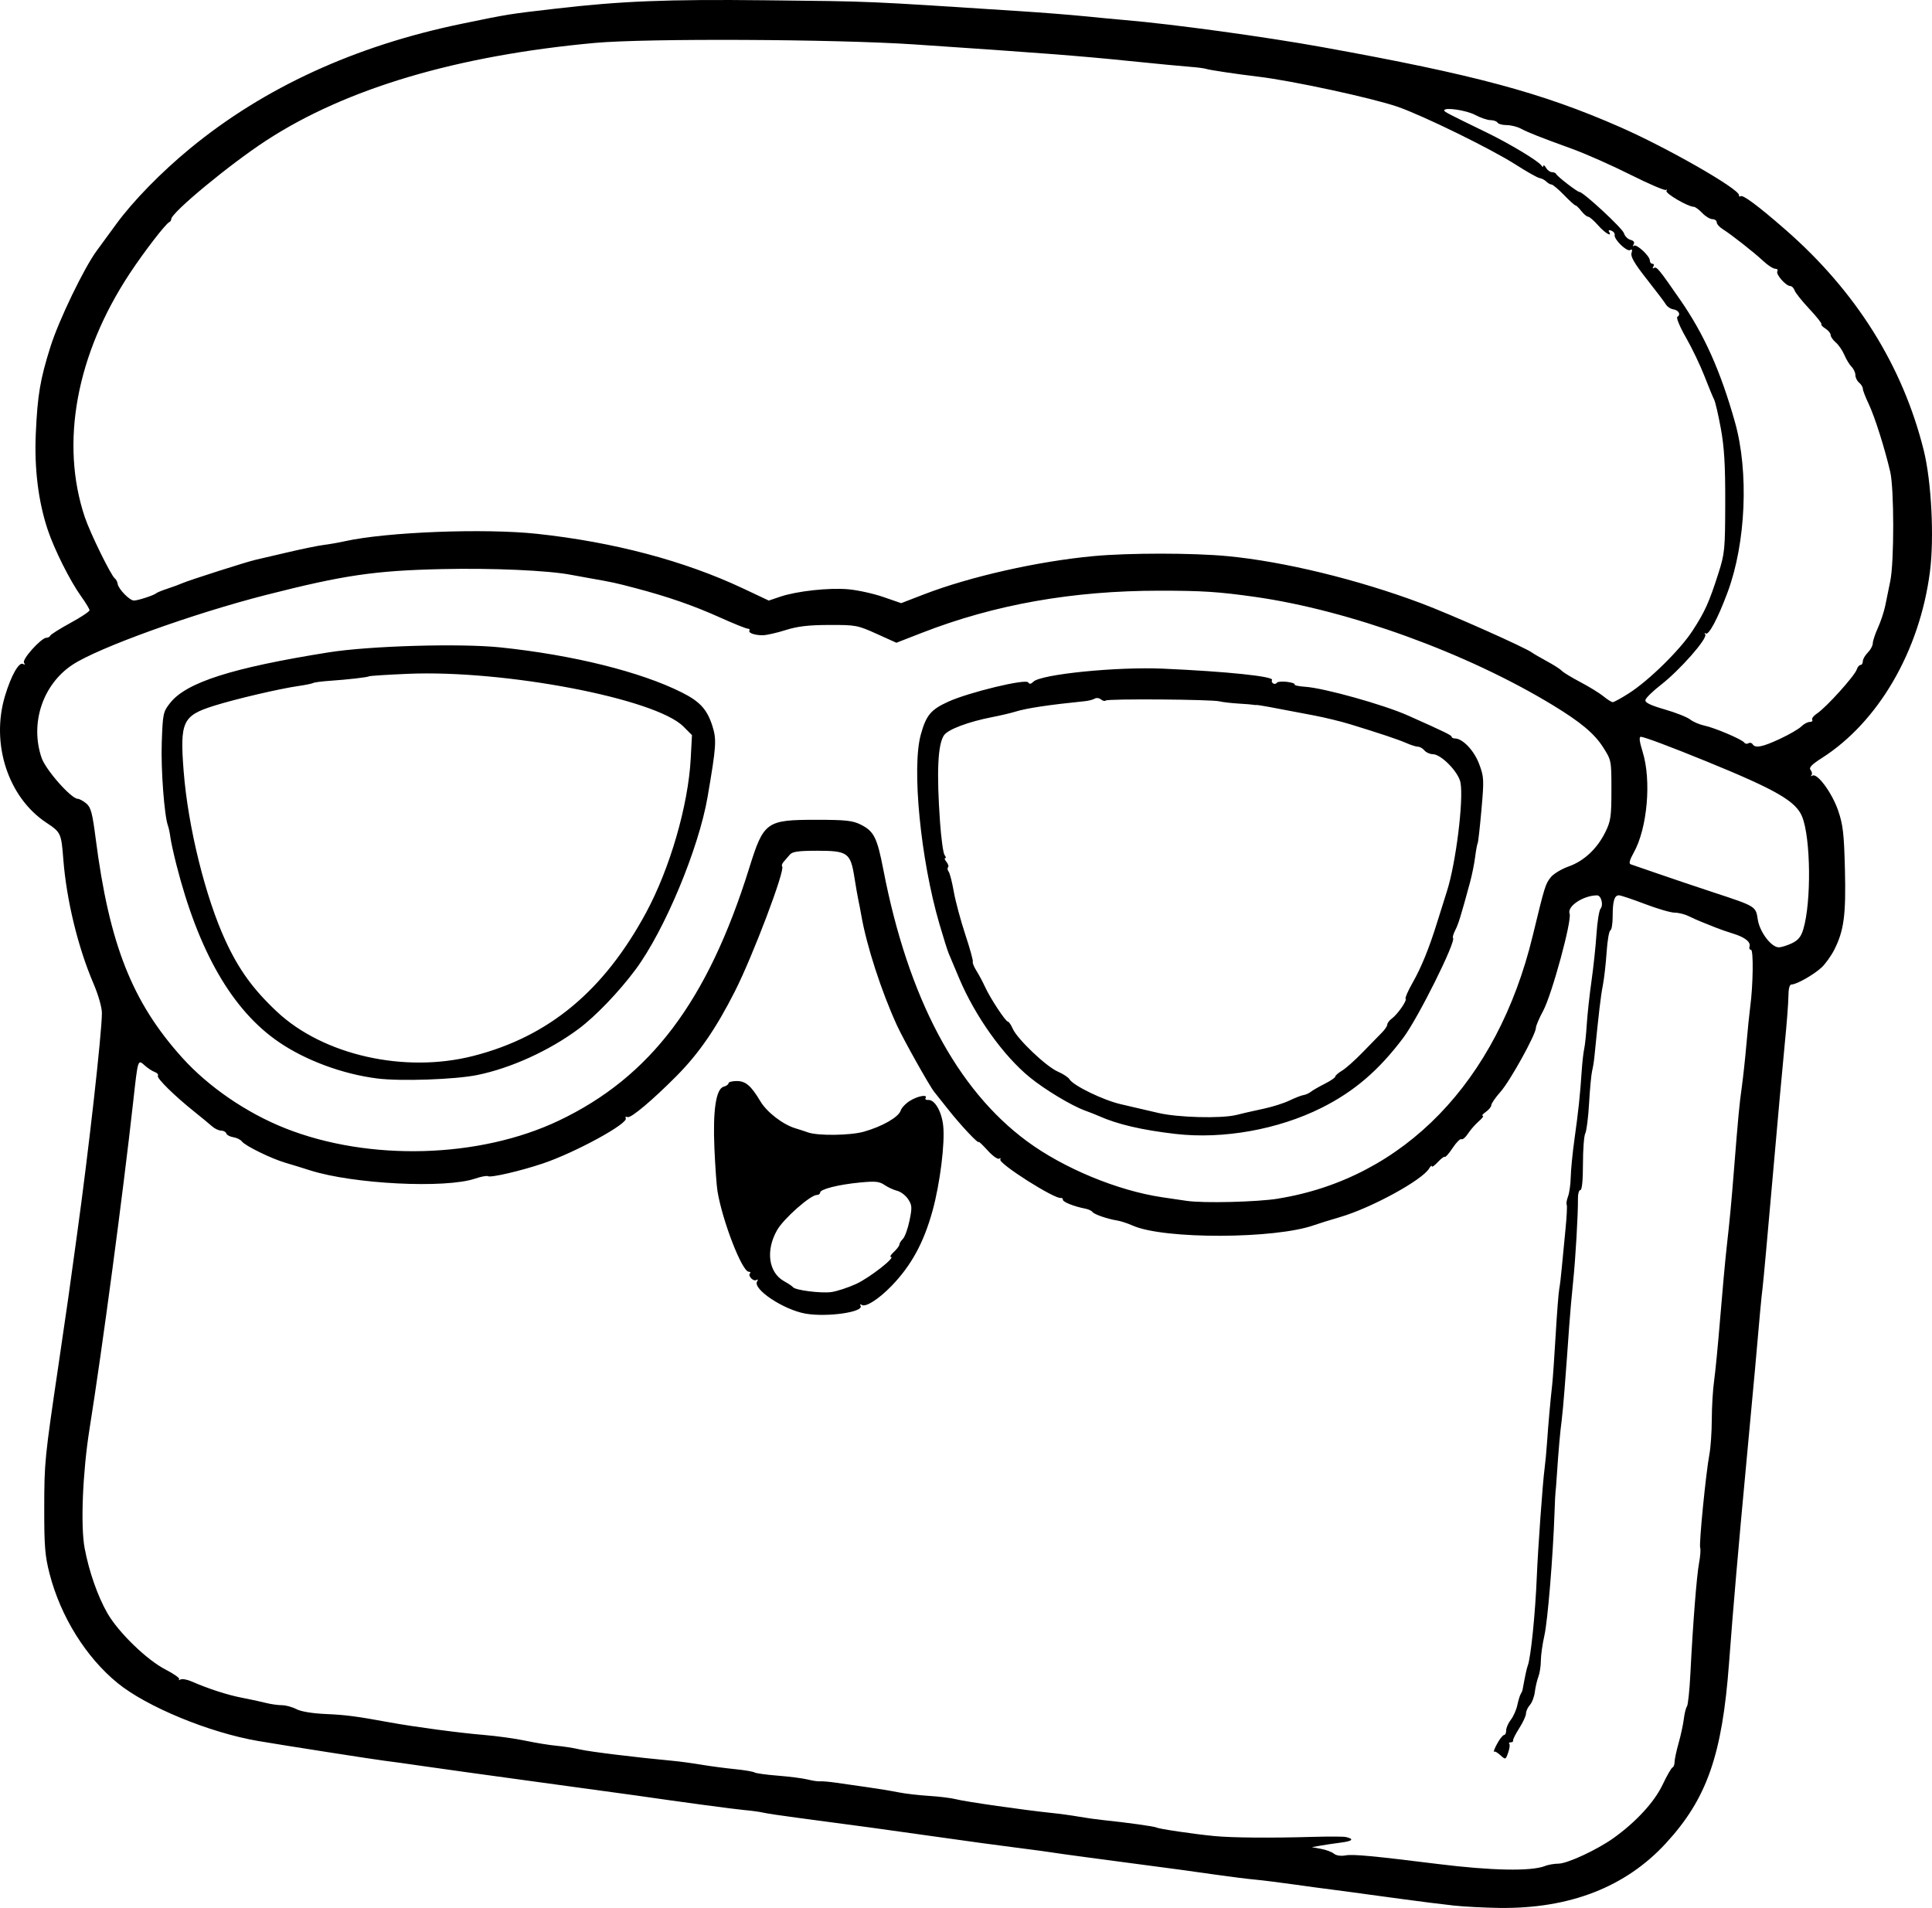 <?xml version="1.0" encoding="UTF-8" standalone="no"?>
<!-- Created with Inkscape (http://www.inkscape.org/) -->

<svg
   width="206.397mm"
   height="203.83mm"
   viewBox="0 0 206.397 203.83"
   version="1.1"
   id="svg5"
   xml:space="preserve"
   xmlns="http://www.w3.org/2000/svg"
   xmlns:svg="http://www.w3.org/2000/svg"><defs
     id="defs2" /><g
     id="layer1"
     transform="translate(12.966,-1.844)"><path
       style="fill:#000000;stroke-width:0.265"
       d="m 142.25,205.409 c -1.164,-0.126 -3.486,-0.417 -5.159,-0.647 -1.673,-0.23 -3.459,-0.472 -3.969,-0.536 -0.509,-0.064 -1.283,-0.171 -1.72,-0.236 -0.437,-0.065 -1.389,-0.191 -2.117,-0.28 -0.728,-0.088 -2.573,-0.338 -4.101,-0.554 -1.528,-0.216 -3.373,-0.446 -4.101,-0.51 -0.728,-0.064 -2.633,-0.304 -4.233,-0.532 -1.601,-0.228 -3.268,-0.462 -3.704,-0.519 -9.254,-1.221 -13.085,-1.737 -13.626,-1.833 -0.364,-0.065 -2.15,-0.305 -3.969,-0.535 -1.819,-0.229 -5.331,-0.708 -7.805,-1.063 -4.532,-0.65 -10.241,-1.431 -15.61,-2.133 -1.601,-0.209 -3.208,-0.452 -3.572,-0.538 -0.364,-0.087 -1.256,-0.209 -1.984,-0.272 -1.06,-0.092 -6.938,-0.883 -11.642,-1.567 -0.437,-0.064 -5.14,-0.708 -10.451,-1.432 -5.312,-0.724 -10.907,-1.5 -12.435,-1.726 -1.528,-0.225 -3.285,-0.469 -3.905,-0.541 -0.991,-0.115 -11.077,-1.692 -13.558,-2.119 -5.221,-0.899 -11.902,-3.658 -15.008,-6.198 -3.375,-2.76 -6.069,-7.091 -7.247,-11.652 -0.495,-1.916 -0.58,-2.954 -0.574,-7.011 0.007,-4.94 0.043,-5.299 1.528,-15.346 0.495,-3.347 0.964,-6.562 1.042,-7.144 0.078,-0.582 0.498,-3.618 0.932,-6.747 1.233,-8.871 2.656,-21.551 2.658,-23.669 2.65e-4,-0.607 -0.383,-1.943 -0.91,-3.175 -1.649,-3.853 -2.87,-8.882 -3.21,-13.225 -0.221,-2.827 -0.256,-2.902 -1.832,-3.948 -4.071,-2.703 -5.933,-8.428 -4.4,-13.529 0.656,-2.185 1.501,-3.677 1.932,-3.412 0.193,0.119 0.228,0.068 0.097,-0.144 -0.224,-0.362 1.853,-2.662 2.404,-2.662 0.176,0 0.359,-0.102 0.408,-0.226 0.049,-0.125 1.011,-0.731 2.139,-1.347 1.128,-0.616 2.051,-1.228 2.051,-1.36 0,-0.132 -0.414,-0.816 -0.92,-1.52 -1.155,-1.608 -2.842,-4.974 -3.543,-7.071 -1.01,-3.02 -1.447,-6.543 -1.277,-10.302 0.185,-4.114 0.463,-5.76 1.565,-9.262 0.888,-2.821 3.578,-8.402 4.944,-10.256 0.454,-0.617 1.39,-1.895 2.079,-2.841 C 1.236,23.332 4.248,20.248 7.35,17.697 15.246,11.201 24.964,6.739 36.332,4.39 c 5.041,-1.042 4.993,-1.034 10.007,-1.615 7.08,-0.821 11.979,-1.017 22.49,-0.901 11.746,0.13 10.164,0.062 27.252,1.167 2.256,0.146 5.292,0.385 6.747,0.532 1.455,0.147 3.42,0.332 4.366,0.413 5.179,0.441 14.997,1.787 21.167,2.903 16.249,2.939 23.378,4.855 31.75,8.532 5.04,2.213 12.7,6.595 12.7,7.264 0,0.156 0.071,0.212 0.159,0.124 0.218,-0.218 1.891,1.026 4.801,3.568 7.549,6.594 12.528,14.538 14.778,23.579 0.827,3.323 1.133,9.372 0.657,13.009 -1.102,8.43 -5.492,15.991 -11.524,19.85 -1.135,0.726 -1.429,1.039 -1.218,1.294 0.153,0.185 0.191,0.434 0.083,0.553 -0.108,0.119 -0.057,0.137 0.112,0.04 0.52,-0.298 2.097,1.847 2.746,3.736 0.519,1.51 0.629,2.459 0.724,6.274 0.122,4.867 -0.102,6.559 -1.141,8.602 -0.333,0.655 -0.944,1.506 -1.357,1.891 -0.825,0.768 -2.667,1.813 -3.196,1.813 -0.222,0 -0.337,0.424 -0.343,1.257 -0.004,0.691 -0.18,2.983 -0.391,5.093 -0.211,2.11 -0.799,8.599 -1.307,14.42 -0.508,5.821 -0.986,11.06 -1.062,11.642 -0.121,0.933 -0.32,3.071 -0.811,8.731 -0.076,0.873 -0.484,5.278 -0.908,9.79 -0.857,9.121 -1.435,15.805 -1.864,21.564 -0.734,9.84 -2.363,14.489 -6.746,19.251 -4.301,4.673 -10.256,6.994 -17.727,6.907 -1.601,-0.018 -3.863,-0.136 -5.027,-0.262 z m 9.818,-4.211 c 0.367,-0.14 1.02,-0.254 1.452,-0.254 0.946,0 4.122,-1.473 5.88,-2.728 2.399,-1.711 4.372,-3.855 5.249,-5.703 0.458,-0.966 0.934,-1.795 1.057,-1.844 0.123,-0.049 0.224,-0.311 0.224,-0.582 0,-0.272 0.194,-1.185 0.432,-2.028 0.238,-0.844 0.489,-2.011 0.559,-2.593 0.07,-0.582 0.219,-1.177 0.332,-1.323 0.112,-0.146 0.277,-1.72 0.367,-3.499 0.267,-5.324 0.668,-10.441 0.927,-11.826 0.134,-0.716 0.187,-1.449 0.118,-1.629 -0.142,-0.371 0.614,-8.024 0.989,-9.998 0.135,-0.714 0.249,-2.384 0.252,-3.71 0.003,-1.326 0.115,-3.185 0.249,-4.131 0.134,-0.946 0.428,-3.982 0.653,-6.747 0.225,-2.765 0.529,-6.099 0.676,-7.408 0.356,-3.178 0.499,-4.695 0.799,-8.467 0.451,-5.663 0.563,-6.85 0.826,-8.731 0.142,-1.019 0.367,-3.102 0.5,-4.63 0.133,-1.528 0.314,-3.314 0.403,-3.969 0.308,-2.268 0.36,-6.085 0.082,-6.085 -0.147,0 -0.219,-0.148 -0.159,-0.328 0.164,-0.492 -0.482,-1.012 -1.729,-1.392 -0.613,-0.187 -1.472,-0.486 -1.908,-0.665 -0.437,-0.179 -1.091,-0.442 -1.455,-0.582 -0.364,-0.141 -0.999,-0.424 -1.411,-0.629 -0.412,-0.205 -1.086,-0.372 -1.499,-0.372 -0.412,0 -1.842,-0.417 -3.176,-0.926 -1.335,-0.509 -2.582,-0.926 -2.773,-0.926 -0.485,0 -0.667,0.613 -0.667,2.249 0,0.776 -0.112,1.451 -0.249,1.5 -0.137,0.049 -0.317,1.1 -0.399,2.337 -0.082,1.237 -0.266,2.844 -0.409,3.572 -0.221,1.125 -0.417,2.79 -0.903,7.673 -0.043,0.437 -0.152,1.091 -0.241,1.455 -0.089,0.364 -0.233,1.903 -0.32,3.421 -0.087,1.518 -0.269,2.968 -0.406,3.224 -0.137,0.255 -0.248,1.722 -0.248,3.26 0,1.744 -0.103,2.796 -0.273,2.796 -0.15,0 -0.268,0.387 -0.262,0.86 0.021,1.663 -0.255,6.443 -0.516,8.93 -0.145,1.382 -0.334,3.526 -0.42,4.763 -0.086,1.237 -0.192,2.725 -0.236,3.307 -0.044,0.582 -0.162,2.13 -0.261,3.44 -0.099,1.31 -0.237,2.796 -0.305,3.304 -0.159,1.172 -0.349,3.323 -0.504,5.692 -0.066,1.019 -0.136,1.912 -0.156,1.984 -0.019,0.073 -0.065,1.025 -0.102,2.117 -0.159,4.68 -0.73,11.636 -1.082,13.179 -0.209,0.919 -0.381,2.131 -0.381,2.695 0,0.564 -0.119,1.337 -0.264,1.719 -0.145,0.382 -0.316,1.116 -0.38,1.632 -0.064,0.515 -0.302,1.143 -0.53,1.394 -0.227,0.251 -0.413,0.658 -0.413,0.904 0,0.246 -0.323,0.951 -0.718,1.567 -0.395,0.616 -0.693,1.209 -0.661,1.318 0.031,0.109 -0.082,0.198 -0.252,0.198 -0.17,0 -0.239,0.07 -0.154,0.155 0.085,0.085 0.032,0.508 -0.119,0.939 -0.266,0.764 -0.287,0.772 -0.8,0.308 -0.29,-0.262 -0.573,-0.447 -0.631,-0.41 -0.215,0.136 -0.042,-0.355 0.374,-1.058 0.236,-0.4 0.523,-0.728 0.637,-0.728 0.114,0 0.208,-0.222 0.208,-0.493 0,-0.271 0.223,-0.777 0.495,-1.124 0.272,-0.347 0.584,-1.048 0.693,-1.557 0.109,-0.509 0.271,-1.045 0.361,-1.191 0.09,-0.146 0.174,-0.324 0.188,-0.397 0.326,-1.754 0.447,-2.316 0.57,-2.646 0.328,-0.877 0.806,-5.592 0.965,-9.525 0.119,-2.927 0.632,-10.073 0.824,-11.474 0.083,-0.602 0.202,-1.861 0.265,-2.798 0.126,-1.867 0.368,-4.58 0.556,-6.233 0.066,-0.582 0.232,-2.963 0.368,-5.292 0.137,-2.328 0.308,-4.531 0.38,-4.895 0.073,-0.364 0.194,-1.376 0.271,-2.249 0.076,-0.873 0.253,-2.712 0.393,-4.086 0.14,-1.374 0.201,-2.584 0.136,-2.69 -0.065,-0.105 -5.3e-4,-0.501 0.143,-0.88 0.144,-0.379 0.274,-1.311 0.288,-2.073 0.015,-0.761 0.195,-2.591 0.402,-4.066 0.417,-2.981 0.598,-4.687 0.768,-7.24 0.063,-0.946 0.183,-2.017 0.267,-2.381 0.084,-0.364 0.208,-1.539 0.275,-2.611 0.067,-1.072 0.294,-3.156 0.504,-4.63 0.21,-1.474 0.451,-3.743 0.536,-5.042 0.085,-1.299 0.28,-2.514 0.434,-2.699 0.335,-0.404 0.065,-1.422 -0.377,-1.42 -1.479,0.007 -3.23,1.18 -2.93,1.962 0.268,0.698 -1.901,8.665 -2.823,10.369 -0.428,0.791 -0.778,1.611 -0.778,1.824 0,0.694 -2.753,5.673 -3.77,6.819 -0.545,0.615 -0.992,1.259 -0.992,1.433 -2e-4,0.174 -0.265,0.501 -0.588,0.728 -0.323,0.227 -0.472,0.412 -0.331,0.412 0.142,1.8e-4 -0.05,0.268 -0.426,0.595 -0.376,0.327 -0.895,0.921 -1.153,1.32 -0.259,0.399 -0.572,0.663 -0.696,0.586 -0.124,-0.077 -0.545,0.343 -0.936,0.934 -0.391,0.59 -0.765,1.019 -0.832,0.952 -0.067,-0.067 -0.406,0.186 -0.755,0.562 -0.349,0.376 -0.637,0.577 -0.642,0.447 -0.004,-0.13 -0.129,-0.029 -0.277,0.224 -0.725,1.244 -6.162,4.217 -9.505,5.197 -1.091,0.32 -2.342,0.709 -2.778,0.865 -4.175,1.492 -16.054,1.528 -19.369,0.059 -0.552,-0.245 -1.302,-0.491 -1.665,-0.548 -1.039,-0.161 -2.499,-0.666 -2.665,-0.921 -0.084,-0.128 -0.428,-0.286 -0.766,-0.351 -1.184,-0.228 -2.389,-0.706 -2.389,-0.948 0,-0.134 -0.089,-0.22 -0.198,-0.191 -0.639,0.17 -6.743,-3.707 -6.487,-4.121 0.084,-0.136 0.028,-0.17 -0.124,-0.076 -0.152,0.094 -0.706,-0.305 -1.232,-0.886 -0.525,-0.581 -0.955,-0.988 -0.955,-0.903 0,0.263 -1.929,-1.793 -3.247,-3.46 -0.69,-0.873 -1.364,-1.722 -1.497,-1.885 -0.505,-0.621 -3.29,-5.59 -3.985,-7.111 -1.68,-3.672 -3.25,-8.524 -3.812,-11.774 -0.088,-0.509 -0.226,-1.224 -0.306,-1.587 -0.08,-0.364 -0.274,-1.475 -0.431,-2.47 -0.41,-2.599 -0.722,-2.822 -3.958,-2.822 -2,0 -2.663,0.092 -2.927,0.406 -0.188,0.223 -0.484,0.566 -0.659,0.762 -0.175,0.196 -0.252,0.422 -0.171,0.503 0.353,0.353 -3.12,9.537 -5.044,13.339 -2.012,3.976 -3.861,6.659 -6.243,9.057 -2.567,2.585 -4.871,4.522 -5.22,4.388 -0.199,-0.076 -0.291,-0.023 -0.203,0.118 0.336,0.544 -5.397,3.675 -8.862,4.839 -2.391,0.804 -5.566,1.538 -5.861,1.355 -0.118,-0.073 -0.73,0.043 -1.361,0.257 -3.186,1.082 -13.044,0.588 -17.649,-0.883 -0.8,-0.256 -1.991,-0.623 -2.646,-0.815 -1.506,-0.443 -4.275,-1.8 -4.627,-2.269 -0.147,-0.196 -0.559,-0.399 -0.915,-0.452 -0.356,-0.052 -0.693,-0.233 -0.75,-0.402 -0.056,-0.169 -0.308,-0.306 -0.559,-0.306 -0.251,0 -0.689,-0.208 -0.973,-0.463 -0.284,-0.255 -1.11,-0.937 -1.836,-1.516 -2.158,-1.721 -4.098,-3.628 -3.944,-3.877 0.079,-0.128 -0.072,-0.309 -0.336,-0.403 -0.264,-0.093 -0.745,-0.408 -1.068,-0.699 -0.743,-0.669 -0.72,-0.743 -1.237,3.916 -1.097,9.88 -3.302,26.395 -4.662,34.925 -0.732,4.59 -0.968,10.345 -0.521,12.727 0.465,2.479 1.389,5.123 2.423,6.934 1.173,2.054 4.23,5.017 6.233,6.042 0.895,0.458 1.545,0.923 1.445,1.035 -0.1,0.111 -0.041,0.122 0.131,0.023 0.172,-0.099 0.708,-0.007 1.191,0.204 1.815,0.791 3.84,1.447 5.376,1.741 0.873,0.167 2.018,0.414 2.544,0.55 0.526,0.135 1.3,0.247 1.72,0.248 0.42,8e-4 1.12,0.19 1.557,0.42 0.489,0.258 1.698,0.458 3.15,0.522 2.17,0.096 3.233,0.236 6.905,0.908 2.564,0.469 7.437,1.118 9.943,1.324 1.394,0.114 3.418,0.395 4.498,0.624 1.08,0.229 2.558,0.469 3.286,0.534 0.728,0.065 1.859,0.242 2.514,0.395 1.047,0.244 6.072,0.859 9.922,1.216 0.728,0.067 2.097,0.253 3.043,0.412 0.946,0.159 2.553,0.372 3.572,0.474 1.019,0.101 1.971,0.261 2.117,0.355 0.146,0.094 1.277,0.25 2.514,0.346 1.237,0.097 2.666,0.282 3.175,0.411 0.509,0.129 1.105,0.216 1.323,0.192 0.218,-0.023 0.992,0.045 1.72,0.152 0.728,0.107 2.216,0.32 3.307,0.473 1.091,0.153 2.58,0.398 3.307,0.545 0.728,0.147 2.216,0.321 3.307,0.387 1.091,0.066 2.401,0.23 2.91,0.365 0.945,0.25 7.32,1.162 10.186,1.457 0.873,0.09 2.183,0.27 2.91,0.399 0.728,0.13 1.918,0.297 2.646,0.371 2.373,0.241 5.457,0.671 5.645,0.787 0.236,0.146 3.903,0.689 6.129,0.907 1.915,0.188 5.98,0.223 10.583,0.091 1.673,-0.048 3.248,-0.042 3.498,0.014 0.935,0.209 0.745,0.435 -0.497,0.594 -0.705,0.09 -1.698,0.237 -2.207,0.328 l -0.926,0.164 0.978,0.178 c 0.538,0.098 1.162,0.33 1.386,0.516 0.25,0.207 0.742,0.278 1.271,0.182 0.771,-0.14 2.961,0.066 9.859,0.924 5.712,0.711 9.901,0.791 11.405,0.22 z M 73.088,142.183 c -2.339,-0.407 -5.675,-2.624 -5.172,-3.438 0.121,-0.196 0.091,-0.257 -0.075,-0.155 -0.32,0.198 -0.945,-0.449 -0.686,-0.708 0.096,-0.096 0.037,-0.174 -0.131,-0.174 -0.711,0 -2.81,-5.403 -3.34,-8.599 -0.097,-0.582 -0.245,-2.649 -0.329,-4.594 -0.177,-4.08 0.17,-6.364 1.002,-6.581 0.277,-0.072 0.503,-0.237 0.503,-0.365 0,-0.129 0.396,-0.234 0.88,-0.234 0.953,0 1.528,0.493 2.53,2.17 0.691,1.156 2.381,2.463 3.711,2.871 0.522,0.16 1.127,0.357 1.345,0.438 1.043,0.387 4.537,0.346 6.003,-0.07 1.968,-0.558 3.703,-1.554 3.925,-2.253 0.095,-0.301 0.55,-0.776 1.01,-1.056 0.856,-0.522 1.909,-0.699 1.648,-0.277 -0.08,0.129 0.045,0.218 0.278,0.198 0.694,-0.059 1.442,1.219 1.606,2.746 0.201,1.87 -0.334,6.155 -1.13,9.063 -0.941,3.432 -2.282,5.891 -4.408,8.078 -1.35,1.389 -2.73,2.273 -3.147,2.016 -0.178,-0.11 -0.24,-0.078 -0.146,0.074 0.419,0.678 -3.56,1.254 -5.878,0.851 z m 5.398,-3.166 c 1.423,-0.648 4.303,-2.896 3.71,-2.896 -0.131,0 0.023,-0.243 0.341,-0.539 0.318,-0.297 0.579,-0.645 0.579,-0.775 0,-0.129 0.17,-0.406 0.379,-0.614 0.208,-0.208 0.525,-1.085 0.703,-1.949 0.289,-1.4 0.273,-1.648 -0.147,-2.289 -0.259,-0.395 -0.784,-0.797 -1.166,-0.892 -0.382,-0.095 -0.993,-0.377 -1.357,-0.626 -0.552,-0.379 -0.989,-0.421 -2.646,-0.26 -2.317,0.226 -4.233,0.713 -4.233,1.075 0,0.14 -0.158,0.254 -0.352,0.254 -0.685,0 -3.545,2.529 -4.243,3.752 -1.247,2.184 -0.92,4.542 0.758,5.468 0.437,0.241 0.859,0.525 0.938,0.631 0.242,0.323 2.965,0.672 4.089,0.523 0.582,-0.077 1.773,-0.465 2.646,-0.863 z m 45.104,-9.125 c 13.413,-2.175 23.404,-12.482 27.175,-28.034 1.306,-5.387 1.357,-5.553 1.934,-6.287 0.29,-0.368 1.151,-0.891 1.913,-1.16 1.649,-0.583 3.05,-1.898 3.93,-3.686 0.571,-1.159 0.641,-1.652 0.641,-4.482 0,-3.166 -0.004,-3.185 -0.902,-4.587 -0.929,-1.449 -2.383,-2.665 -5.338,-4.464 -9.149,-5.569 -21.757,-10.153 -31.86,-11.584 -3.842,-0.544 -5.611,-0.659 -10.147,-0.659 -9.325,0 -17.649,1.475 -25.422,4.504 l -2.716,1.058 -2.115,-0.955 c -2.03,-0.917 -2.235,-0.955 -5.067,-0.946 -2.223,0.007 -3.376,0.143 -4.671,0.552 -0.946,0.299 -2.037,0.545 -2.426,0.547 -0.869,0.004 -1.581,-0.251 -1.421,-0.509 0.066,-0.106 -0.024,-0.196 -0.2,-0.2 -0.175,-0.004 -1.51,-0.543 -2.965,-1.197 -2.814,-1.266 -5.555,-2.218 -8.996,-3.124 -2.173,-0.572 -2.407,-0.623 -4.895,-1.062 -0.8,-0.141 -1.693,-0.303 -1.984,-0.36 -2.431,-0.474 -8.4,-0.739 -13.854,-0.615 -7.148,0.163 -10.453,0.649 -18.69,2.746 -7.861,2.002 -18.013,5.663 -20.75,7.483 -3.173,2.109 -4.543,6.247 -3.289,9.929 0.439,1.287 3.152,4.365 3.865,4.384 0.182,0.005 0.593,0.227 0.913,0.495 0.489,0.408 0.65,1.012 1.004,3.762 1.456,11.296 3.895,17.469 9.246,23.403 2.807,3.113 6.876,5.9 10.996,7.534 8.951,3.55 20.756,3.22 29.236,-0.816 9.798,-4.663 15.901,-12.759 20.338,-26.977 1.551,-4.97 1.815,-5.159 7.178,-5.159 3.107,0 3.867,0.081 4.716,0.503 1.436,0.713 1.769,1.376 2.445,4.87 2.633,13.619 7.818,23.415 15.329,28.962 3.918,2.894 9.692,5.286 14.46,5.99 1.069,0.158 2.242,0.331 2.606,0.384 1.805,0.265 7.537,0.125 9.782,-0.239 z m -10.973,-6.906 c -3.604,-0.418 -6.225,-1.031 -8.202,-1.919 -0.291,-0.131 -0.946,-0.389 -1.455,-0.573 -1.449,-0.525 -4.284,-2.229 -5.903,-3.548 -2.842,-2.315 -5.868,-6.562 -7.569,-10.621 -0.481,-1.147 -0.976,-2.324 -1.102,-2.615 -0.125,-0.291 -0.577,-1.726 -1.003,-3.188 -2.003,-6.867 -2.96,-16.643 -1.979,-20.198 0.573,-2.076 1.073,-2.673 2.949,-3.523 2.214,-1.004 8.272,-2.465 8.524,-2.056 0.131,0.212 0.29,0.192 0.553,-0.072 0.799,-0.799 8.909,-1.614 13.863,-1.394 6.839,0.304 11.868,0.829 11.63,1.213 -0.071,0.115 -0.017,0.279 0.121,0.365 0.138,0.085 0.311,0.057 0.385,-0.063 0.074,-0.12 0.557,-0.168 1.074,-0.108 0.517,0.06 0.893,0.186 0.835,0.279 -0.058,0.093 0.449,0.205 1.127,0.249 2,0.129 8.373,1.908 10.961,3.06 3.863,1.72 4.69,2.122 4.69,2.28 0,0.1 0.157,0.181 0.348,0.181 0.823,0 2.048,1.289 2.584,2.717 0.522,1.39 0.535,1.662 0.251,4.893 -0.166,1.882 -0.348,3.497 -0.406,3.59 -0.057,0.093 -0.179,0.756 -0.271,1.473 -0.091,0.717 -0.336,1.93 -0.543,2.694 -0.981,3.615 -1.244,4.467 -1.58,5.118 -0.199,0.386 -0.306,0.758 -0.238,0.827 0.355,0.355 -3.732,8.563 -5.306,10.658 -2.627,3.495 -5.241,5.737 -8.731,7.487 -4.636,2.325 -10.538,3.38 -15.61,2.792 z m 6.482,-2.022 c 0.364,-0.087 0.84,-0.203 1.058,-0.258 0.218,-0.055 1.111,-0.253 1.984,-0.44 0.873,-0.187 2.071,-0.572 2.663,-0.857 0.591,-0.285 1.264,-0.545 1.495,-0.579 0.231,-0.034 0.581,-0.191 0.777,-0.349 0.197,-0.158 0.863,-0.542 1.482,-0.854 0.618,-0.312 1.124,-0.658 1.124,-0.769 0,-0.111 0.327,-0.398 0.728,-0.636 0.4,-0.239 1.382,-1.113 2.183,-1.942 0.8,-0.829 1.723,-1.774 2.051,-2.1 0.327,-0.326 0.595,-0.721 0.595,-0.878 0,-0.157 0.213,-0.441 0.474,-0.631 0.623,-0.455 1.666,-1.954 1.485,-2.135 -0.078,-0.078 0.253,-0.836 0.735,-1.684 0.943,-1.659 1.778,-3.707 2.626,-6.449 0.293,-0.946 0.768,-2.456 1.055,-3.355 0.952,-2.977 1.794,-9.741 1.445,-11.603 -0.212,-1.128 -2.064,-3.025 -2.96,-3.03 -0.31,-0.002 -0.711,-0.182 -0.892,-0.4 -0.181,-0.218 -0.489,-0.397 -0.685,-0.397 -0.196,0 -0.746,-0.172 -1.224,-0.382 -0.87,-0.382 -2.809,-1.032 -6.028,-2.019 -0.946,-0.29 -2.672,-0.711 -3.836,-0.935 -4.612,-0.888 -6.014,-1.143 -6.178,-1.121 -0.094,0.012 -0.231,0.003 -0.304,-0.021 -0.073,-0.024 -0.787,-0.082 -1.587,-0.13 -0.8,-0.048 -1.726,-0.156 -2.057,-0.239 -0.844,-0.213 -11.94,-0.293 -12.146,-0.088 -0.092,0.092 -0.323,0.04 -0.512,-0.117 -0.189,-0.157 -0.488,-0.195 -0.666,-0.086 -0.177,0.109 -0.629,0.23 -1.004,0.268 -3.942,0.401 -6.271,0.751 -7.47,1.124 -0.487,0.151 -1.599,0.413 -2.473,0.582 -2.524,0.488 -4.709,1.307 -5.146,1.929 -0.674,0.96 -0.812,3.928 -0.432,9.305 0.124,1.746 0.342,3.324 0.486,3.506 0.144,0.182 0.173,0.331 0.065,0.331 -0.108,0 -0.046,0.181 0.138,0.403 0.184,0.222 0.259,0.479 0.167,0.571 -0.092,0.092 -0.065,0.298 0.06,0.457 0.125,0.159 0.373,1.122 0.552,2.141 0.179,1.019 0.732,3.081 1.229,4.583 0.498,1.502 0.859,2.812 0.804,2.91 -0.056,0.099 0.122,0.537 0.393,0.973 0.272,0.437 0.684,1.21 0.916,1.72 0.543,1.192 2.196,3.704 2.437,3.704 0.102,0 0.341,0.35 0.53,0.777 0.485,1.095 3.575,4.032 4.797,4.559 0.563,0.243 1.124,0.611 1.247,0.817 0.407,0.685 3.634,2.251 5.515,2.677 1.019,0.231 2.805,0.646 3.969,0.923 2.081,0.495 6.681,0.619 8.334,0.224 z m -91.765,-3.903 c -3.695,-0.465 -7.666,-1.937 -10.533,-3.904 -4.967,-3.408 -8.572,-9.664 -10.932,-18.972 -0.295,-1.164 -0.582,-2.474 -0.636,-2.91 -0.055,-0.437 -0.167,-0.972 -0.248,-1.191 -0.399,-1.068 -0.772,-6.049 -0.67,-8.926 0.111,-3.108 0.145,-3.268 0.907,-4.23 1.733,-2.188 6.631,-3.748 16.907,-5.388 4.393,-0.701 14.09,-0.98 18.391,-0.53 7.752,0.812 14.968,2.606 19.365,4.816 1.933,0.972 2.7,1.816 3.258,3.588 0.46,1.461 0.414,2.135 -0.515,7.559 -0.946,5.526 -4.6,14.284 -7.702,18.456 -1.77,2.382 -4.266,4.983 -6.074,6.33 -3.124,2.327 -7.266,4.212 -10.848,4.935 -2.384,0.481 -8.178,0.68 -10.67,0.367 z m 10.264,-2.408 c 8.058,-2.061 13.93,-6.931 18.457,-15.309 2.542,-4.705 4.501,-11.455 4.767,-16.428 l 0.136,-2.538 -0.922,-0.922 c -2.986,-2.986 -19.124,-6.069 -29.439,-5.625 -2.183,0.094 -4.038,0.212 -4.122,0.262 -0.189,0.113 -2.26,0.35 -4.262,0.488 -0.827,0.057 -1.601,0.16 -1.72,0.229 -0.119,0.069 -0.811,0.211 -1.539,0.315 -2.075,0.299 -6.79,1.403 -9.077,2.125 -3.344,1.056 -3.638,1.698 -3.221,7.012 0.466,5.938 2.323,13.446 4.476,18.102 1.425,3.082 2.954,5.188 5.491,7.566 4.956,4.644 13.639,6.6 20.975,4.723 z M 178.458,102.618 c 0.681,-0.325 0.982,-0.695 1.225,-1.504 0.87,-2.902 0.798,-9.74 -0.126,-12.024 -0.67,-1.656 -2.779,-2.871 -10.318,-5.944 -3.817,-1.556 -6.569,-2.585 -6.918,-2.586 -0.206,-5.29e-4 -0.142,0.516 0.198,1.61 0.953,3.063 0.502,8.161 -0.953,10.765 -0.442,0.791 -0.541,1.175 -0.32,1.246 0.176,0.056 1.51,0.516 2.965,1.021 1.455,0.505 4.134,1.408 5.953,2.006 4.457,1.466 4.443,1.458 4.654,2.868 0.199,1.326 1.442,2.973 2.243,2.973 0.271,0 0.899,-0.194 1.396,-0.431 z m -1.265,-21.841 c 0.988,-0.462 2.013,-1.058 2.279,-1.323 0.265,-0.265 0.668,-0.482 0.895,-0.482 0.227,0 0.347,-0.106 0.267,-0.236 -0.08,-0.13 0.145,-0.426 0.501,-0.659 0.988,-0.647 4.044,-4.033 4.263,-4.722 0.082,-0.258 0.26,-0.469 0.396,-0.469 0.136,0 0.247,-0.179 0.247,-0.397 0,-0.218 0.238,-0.635 0.529,-0.926 0.291,-0.291 0.532,-0.738 0.535,-0.992 0.003,-0.255 0.25,-0.999 0.548,-1.654 0.298,-0.655 0.653,-1.726 0.788,-2.381 0.135,-0.655 0.378,-1.845 0.539,-2.646 0.416,-2.062 0.409,-9.849 -0.011,-11.642 -0.602,-2.57 -1.665,-5.916 -2.305,-7.259 -0.343,-0.718 -0.623,-1.448 -0.623,-1.621 0,-0.173 -0.179,-0.463 -0.397,-0.644 -0.218,-0.181 -0.397,-0.544 -0.397,-0.807 0,-0.263 -0.183,-0.661 -0.406,-0.884 -0.224,-0.224 -0.572,-0.798 -0.775,-1.276 -0.203,-0.478 -0.615,-1.076 -0.916,-1.33 -0.301,-0.253 -0.548,-0.612 -0.548,-0.796 0,-0.185 -0.25,-0.492 -0.555,-0.682 -0.305,-0.191 -0.499,-0.403 -0.43,-0.472 0.069,-0.069 -0.513,-0.805 -1.293,-1.635 -0.78,-0.831 -1.487,-1.719 -1.572,-1.973 -0.085,-0.255 -0.295,-0.465 -0.467,-0.468 -0.471,-0.007 -1.569,-1.263 -1.376,-1.575 0.093,-0.15 -0.01,-0.272 -0.228,-0.272 -0.218,0 -0.79,-0.368 -1.272,-0.819 -1.007,-0.941 -3.411,-2.831 -4.343,-3.415 -0.349,-0.218 -0.634,-0.546 -0.634,-0.728 -2.7e-4,-0.182 -0.209,-0.333 -0.464,-0.335 -0.255,-0.003 -0.743,-0.3 -1.086,-0.661 -0.343,-0.361 -0.748,-0.657 -0.9,-0.657 -0.607,0 -3.07,-1.436 -2.919,-1.702 0.088,-0.155 0.07,-0.201 -0.042,-0.101 -0.111,0.1 -1.827,-0.634 -3.813,-1.631 -1.986,-0.997 -4.801,-2.244 -6.256,-2.771 -3.427,-1.242 -4.604,-1.707 -5.465,-2.158 -0.386,-0.203 -1.064,-0.368 -1.506,-0.368 -0.442,0 -0.877,-0.119 -0.967,-0.265 -0.09,-0.146 -0.429,-0.265 -0.753,-0.265 -0.324,0 -1.062,-0.251 -1.638,-0.557 -0.952,-0.506 -3.297,-0.849 -3.297,-0.482 1e-4,0.152 0.292,0.304 4.498,2.347 2.501,1.215 5.581,3.071 5.882,3.544 0.108,0.169 0.201,0.188 0.208,0.043 0.007,-0.146 0.133,-0.056 0.282,0.198 0.148,0.255 0.432,0.463 0.631,0.463 0.199,0 0.401,0.089 0.45,0.198 0.119,0.267 2.259,1.918 2.487,1.918 0.412,0 4.601,3.882 4.755,4.407 0.092,0.314 0.407,0.633 0.701,0.71 0.351,0.092 0.464,0.259 0.332,0.488 -0.111,0.192 -0.101,0.258 0.021,0.146 0.269,-0.244 1.714,1.084 1.714,1.575 0,0.191 0.126,0.347 0.28,0.347 0.154,0 0.195,0.137 0.091,0.305 -0.106,0.172 -0.074,0.234 0.075,0.143 0.283,-0.175 0.52,0.114 2.816,3.431 2.552,3.686 4.301,7.599 5.836,13.055 1.494,5.31 1.162,12.917 -0.793,18.168 -1.054,2.831 -2.039,4.67 -2.35,4.388 -0.121,-0.109 -0.136,-0.054 -0.035,0.123 0.249,0.434 -2.722,3.805 -4.73,5.367 -0.873,0.679 -1.621,1.41 -1.663,1.624 -0.054,0.279 0.53,0.564 2.061,1.006 1.175,0.339 2.4,0.824 2.721,1.076 0.322,0.252 1.002,0.545 1.511,0.651 1.108,0.231 4.032,1.475 4.27,1.818 0.093,0.134 0.293,0.166 0.445,0.072 0.152,-0.094 0.351,-0.05 0.442,0.098 0.281,0.455 1.06,0.304 2.93,-0.572 z m -16.127,-4.878 c 2.144,-1.371 5.468,-4.642 6.792,-6.684 1.317,-2.03 1.765,-3.025 2.753,-6.118 0.68,-2.128 0.719,-2.532 0.731,-7.541 0.01,-4.035 -0.102,-5.92 -0.471,-7.937 -0.266,-1.455 -0.588,-2.844 -0.715,-3.086 -0.127,-0.242 -0.593,-1.373 -1.036,-2.514 -0.443,-1.141 -1.332,-2.995 -1.977,-4.121 -0.665,-1.161 -1.06,-2.116 -0.913,-2.207 0.396,-0.245 0.133,-0.718 -0.445,-0.801 -0.283,-0.041 -0.634,-0.274 -0.779,-0.518 -0.146,-0.244 -1.069,-1.464 -2.052,-2.712 -1.301,-1.65 -1.743,-2.407 -1.625,-2.78 0.111,-0.348 0.065,-0.451 -0.144,-0.322 -0.35,0.216 -1.754,-1.152 -1.656,-1.614 0.035,-0.165 -0.124,-0.372 -0.352,-0.46 -0.239,-0.092 -0.347,-0.048 -0.254,0.102 0.398,0.643 -0.422,0.172 -1.157,-0.664 -0.447,-0.509 -0.927,-0.926 -1.067,-0.926 -0.139,0 -0.47,-0.276 -0.736,-0.613 -0.265,-0.337 -0.543,-0.605 -0.617,-0.595 -0.074,0.01 -0.626,-0.488 -1.226,-1.107 -0.6,-0.618 -1.2,-1.124 -1.334,-1.124 -0.133,0 -0.384,-0.142 -0.557,-0.315 -0.173,-0.173 -0.496,-0.341 -0.719,-0.374 -0.222,-0.033 -1.375,-0.682 -2.562,-1.443 -2.583,-1.657 -9.895,-5.239 -12.607,-6.176 -2.695,-0.931 -11.244,-2.779 -14.86,-3.211 -2.309,-0.276 -5.195,-0.705 -5.556,-0.826 -0.218,-0.073 -0.992,-0.175 -1.72,-0.227 -0.728,-0.052 -3.704,-0.337 -6.615,-0.634 C 102.433,7.822 97.997,7.481 84.703,6.589 76.252,6.022 56.05,5.928 50.572,6.43 35.849,7.781 24.042,11.283 15.515,16.83 c -3.914,2.546 -10.186,7.733 -10.186,8.424 0,0.125 -0.093,0.267 -0.206,0.316 -0.38,0.163 -2.683,3.149 -4.214,5.466 -5.722,8.656 -7.474,18.139 -4.813,26.06 0.573,1.707 2.818,6.281 3.217,6.556 0.127,0.087 0.257,0.343 0.29,0.567 0.082,0.556 1.272,1.777 1.738,1.783 0.42,0.005 2.193,-0.578 2.4,-0.789 0.073,-0.074 0.609,-0.291 1.191,-0.482 0.582,-0.191 1.296,-0.454 1.587,-0.585 0.674,-0.303 6.927,-2.3 7.805,-2.493 0.364,-0.08 1.912,-0.441 3.44,-0.802 1.528,-0.361 3.254,-0.715 3.836,-0.786 0.582,-0.071 1.594,-0.249 2.249,-0.394 4.482,-0.998 14.954,-1.402 20.582,-0.794 8.182,0.883 15.739,2.888 21.986,5.833 l 2.748,1.295 1.204,-0.409 c 1.783,-0.605 5.222,-0.981 7.294,-0.797 1.003,0.089 2.683,0.459 3.734,0.822 l 1.911,0.66 2.401,-0.927 c 4.952,-1.912 12.202,-3.548 18.176,-4.102 3.756,-0.348 10.583,-0.345 14.285,0.006 5.994,0.568 13.912,2.494 20.673,5.028 3.173,1.189 11.182,4.754 11.873,5.285 0.146,0.112 0.86,0.527 1.587,0.922 0.728,0.395 1.442,0.854 1.588,1.02 0.146,0.166 1.039,0.708 1.984,1.206 0.945,0.498 2.056,1.182 2.467,1.521 0.411,0.339 0.856,0.617 0.987,0.617 0.132,0 0.912,-0.43 1.734,-0.956 z"
       id="path4205" /></g></svg>
